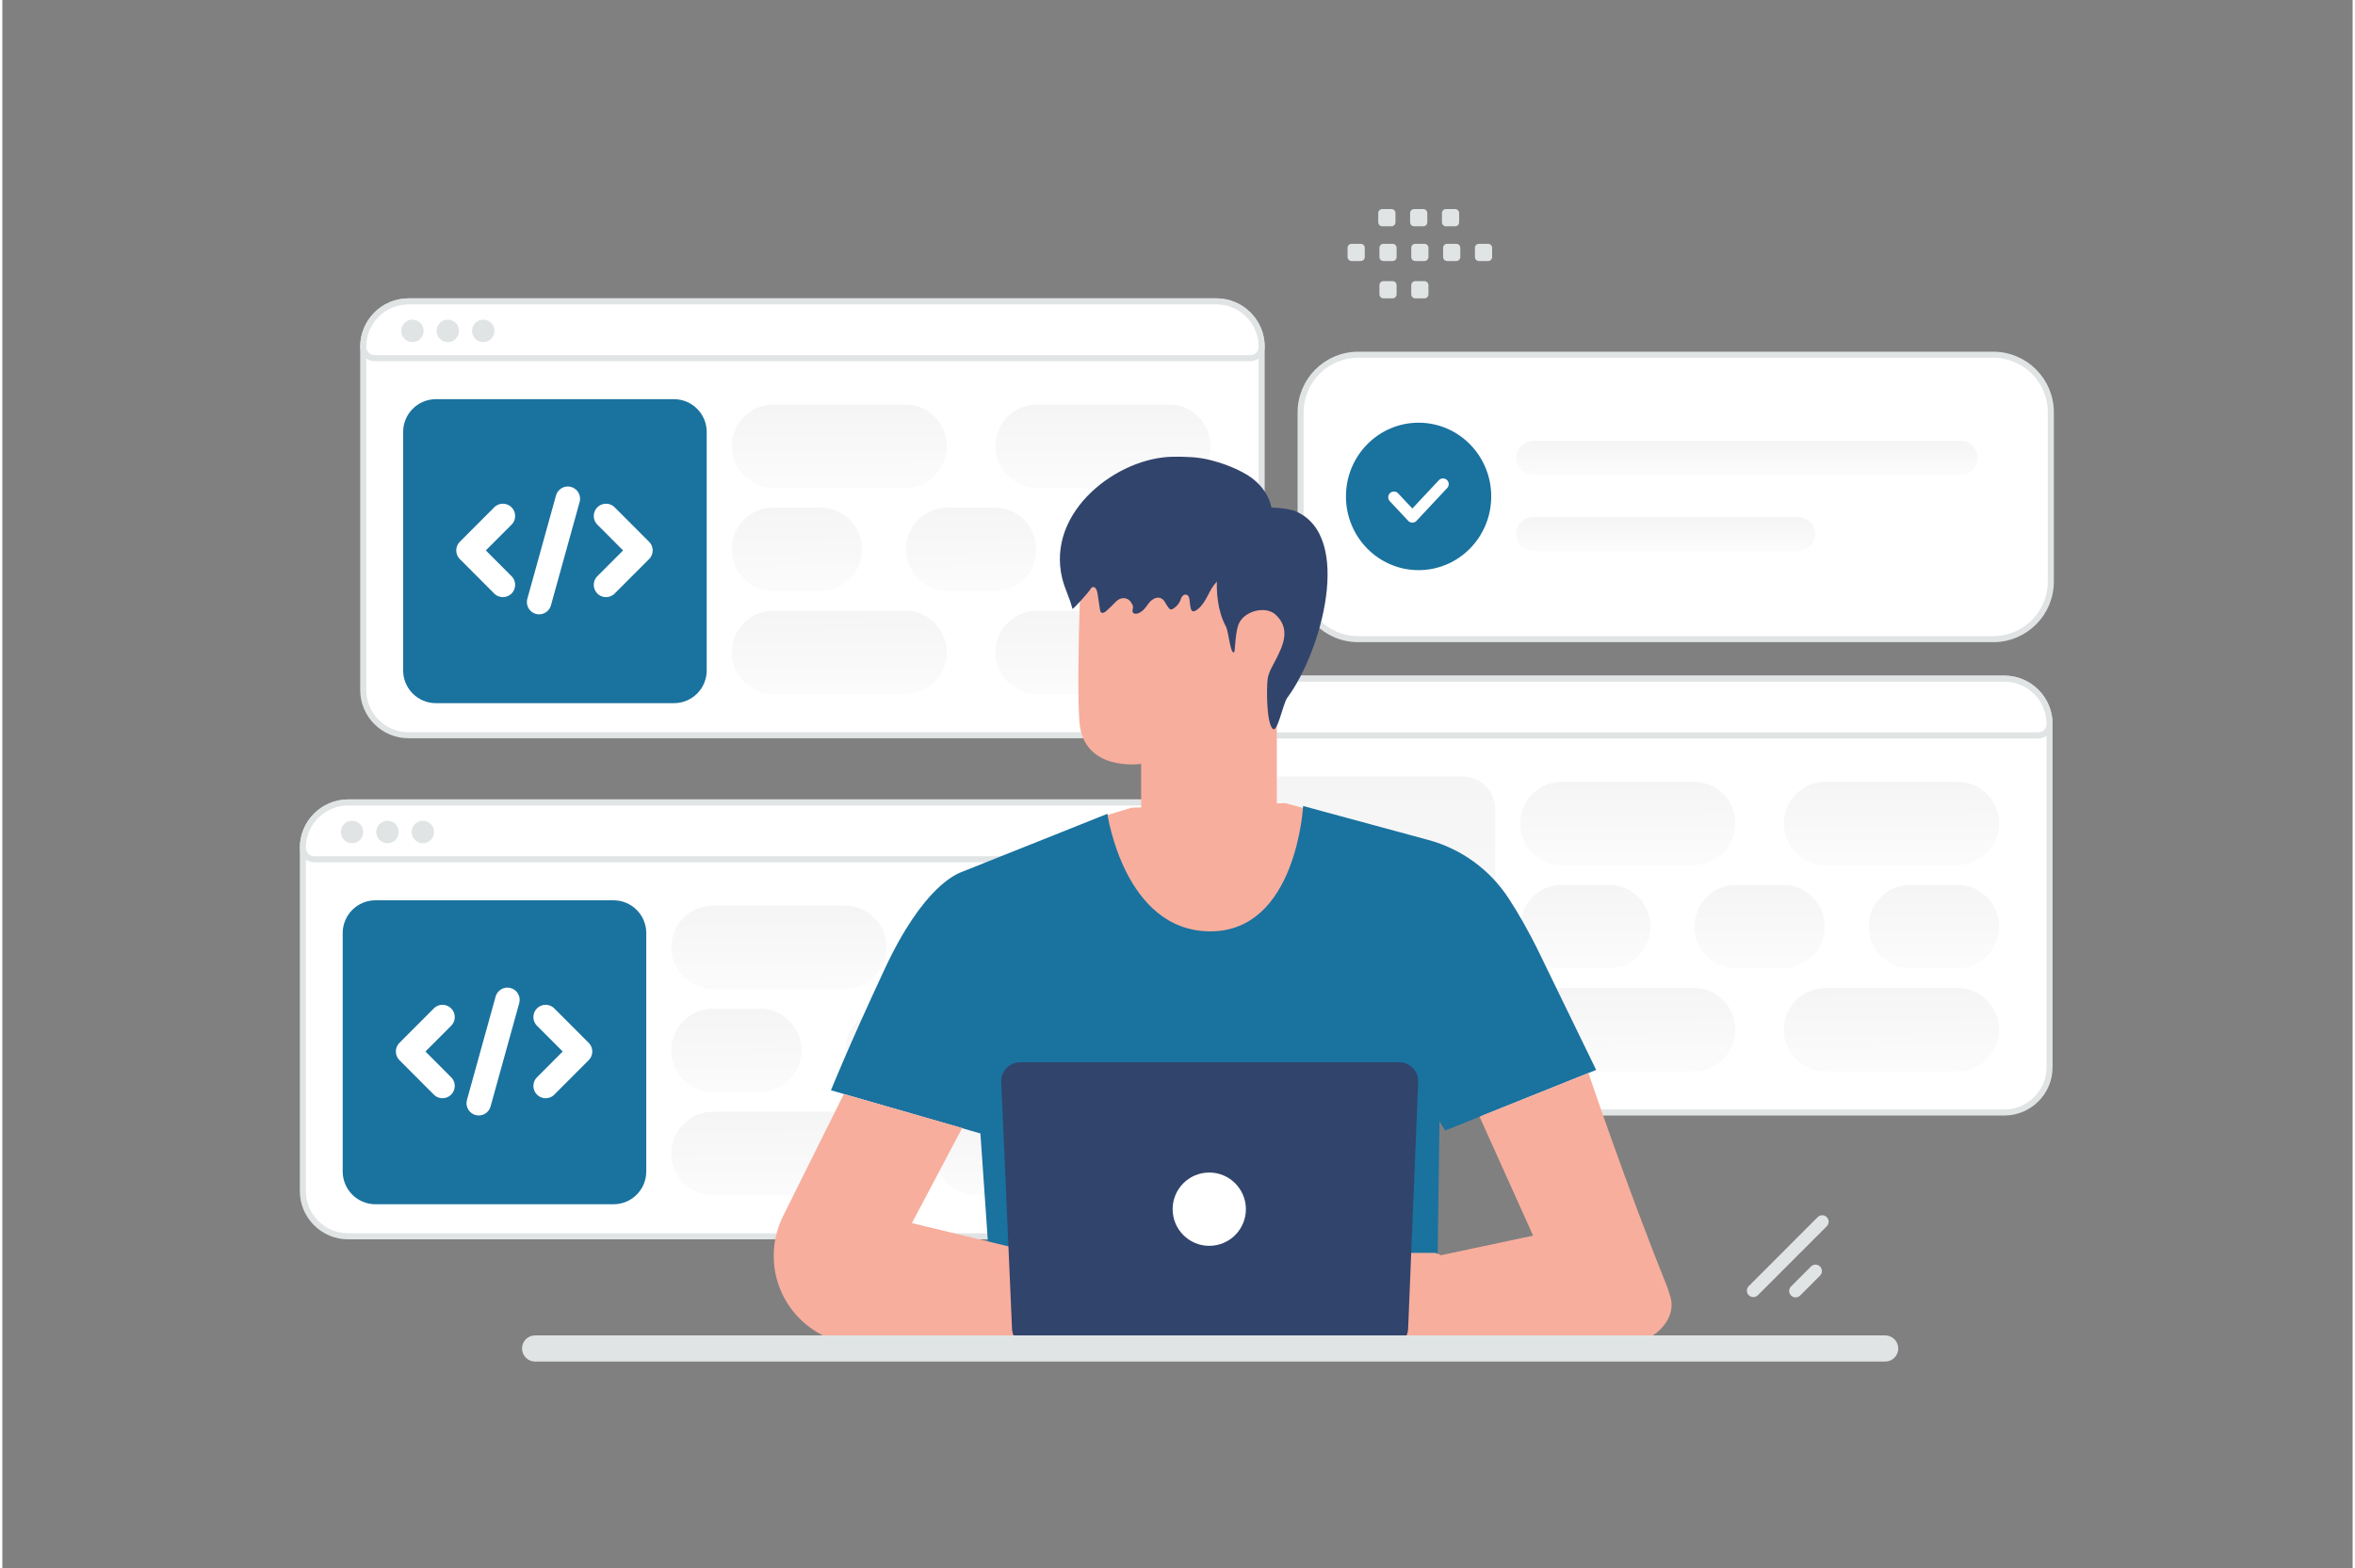 <?xml version="1.0" encoding="UTF-8"?>
<svg xmlns="http://www.w3.org/2000/svg" xmlns:xlink="http://www.w3.org/1999/xlink" width="500px" height="333px" viewBox="0 0 499 333" version="1.1">
<rect x="0" y="0" width="499" height="333" fill="#808080" stroke="none"/>
<defs>
<linearGradient id="linear0" gradientUnits="userSpaceOnUse" x1="671.826" y1="189.077" x2="671.796" y2="154.507" gradientTransform="matrix(0.554,0,0,0.555,0,0)">
<stop offset="0" style="stop-color:rgb(100%,100%,100%);stop-opacity:1;"/>
<stop offset="1" style="stop-color:rgb(93.333%,93.333%,93.333%);stop-opacity:1;"/>
</linearGradient>
<linearGradient id="linear1" gradientUnits="userSpaceOnUse" x1="639.377" y1="218.19" x2="639.332" y2="183.621" gradientTransform="matrix(0.554,0,0,0.555,0,0)">
<stop offset="0" style="stop-color:rgb(100%,100%,100%);stop-opacity:1;"/>
<stop offset="1" style="stop-color:rgb(93.333%,93.333%,93.333%);stop-opacity:1;"/>
</linearGradient>
<linearGradient id="linear2" gradientUnits="userSpaceOnUse" x1="299.104" y1="396.327" x2="298.723" y2="311.8" gradientTransform="matrix(0.554,0,0,0.555,0,0)">
<stop offset="0" style="stop-color:rgb(100%,100%,100%);stop-opacity:1;"/>
<stop offset="1" style="stop-color:rgb(93.333%,93.333%,93.333%);stop-opacity:1;"/>
</linearGradient>
<linearGradient id="linear3" gradientUnits="userSpaceOnUse" x1="299.104" y1="475.236" x2="298.723" y2="390.708" gradientTransform="matrix(0.554,0,0,0.555,0,0)">
<stop offset="0" style="stop-color:rgb(100%,100%,100%);stop-opacity:1;"/>
<stop offset="1" style="stop-color:rgb(93.333%,93.333%,93.333%);stop-opacity:1;"/>
</linearGradient>
<linearGradient id="linear4" gradientUnits="userSpaceOnUse" x1="282.165" y1="435.781" x2="281.536" y2="351.257" gradientTransform="matrix(0.554,0,0,0.555,0,0)">
<stop offset="0" style="stop-color:rgb(100%,100%,100%);stop-opacity:1;"/>
<stop offset="1" style="stop-color:rgb(93.333%,93.333%,93.333%);stop-opacity:1;"/>
</linearGradient>
<linearGradient id="linear5" gradientUnits="userSpaceOnUse" x1="348.889" y1="435.781" x2="348.26" y2="351.257" gradientTransform="matrix(0.554,0,0,0.555,0,0)">
<stop offset="0" style="stop-color:rgb(100%,100%,100%);stop-opacity:1;"/>
<stop offset="1" style="stop-color:rgb(93.333%,93.333%,93.333%);stop-opacity:1;"/>
</linearGradient>
<linearGradient id="linear6" gradientUnits="userSpaceOnUse" x1="415.614" y1="435.781" x2="414.985" y2="351.257" gradientTransform="matrix(0.554,0,0,0.555,0,0)">
<stop offset="0" style="stop-color:rgb(100%,100%,100%);stop-opacity:1;"/>
<stop offset="1" style="stop-color:rgb(93.333%,93.333%,93.333%);stop-opacity:1;"/>
</linearGradient>
<linearGradient id="linear7" gradientUnits="userSpaceOnUse" x1="400.061" y1="396.327" x2="399.68" y2="311.8" gradientTransform="matrix(0.554,0,0,0.555,0,0)">
<stop offset="0" style="stop-color:rgb(100%,100%,100%);stop-opacity:1;"/>
<stop offset="1" style="stop-color:rgb(93.333%,93.333%,93.333%);stop-opacity:1;"/>
</linearGradient>
<linearGradient id="linear8" gradientUnits="userSpaceOnUse" x1="400.061" y1="475.236" x2="399.68" y2="390.708" gradientTransform="matrix(0.554,0,0,0.555,0,0)">
<stop offset="0" style="stop-color:rgb(100%,100%,100%);stop-opacity:1;"/>
<stop offset="1" style="stop-color:rgb(93.333%,93.333%,93.333%);stop-opacity:1;"/>
</linearGradient>
<linearGradient id="linear9" gradientUnits="userSpaceOnUse" x1="516.018" y1="478.638" x2="512.429" y2="170.586" gradientTransform="matrix(0.554,0,0,0.555,0,0)">
<stop offset="0" style="stop-color:rgb(100%,100%,100%);stop-opacity:1;"/>
<stop offset="1" style="stop-color:rgb(93.333%,93.333%,93.333%);stop-opacity:1;"/>
</linearGradient>
<linearGradient id="linear10" gradientUnits="userSpaceOnUse" x1="624.19" y1="348.941" x2="623.809" y2="264.414" gradientTransform="matrix(0.554,0,0,0.555,0,0)">
<stop offset="0" style="stop-color:rgb(100%,100%,100%);stop-opacity:1;"/>
<stop offset="1" style="stop-color:rgb(93.333%,93.333%,93.333%);stop-opacity:1;"/>
</linearGradient>
<linearGradient id="linear11" gradientUnits="userSpaceOnUse" x1="624.19" y1="427.85" x2="623.809" y2="343.323" gradientTransform="matrix(0.554,0,0,0.555,0,0)">
<stop offset="0" style="stop-color:rgb(100%,100%,100%);stop-opacity:1;"/>
<stop offset="1" style="stop-color:rgb(93.333%,93.333%,93.333%);stop-opacity:1;"/>
</linearGradient>
<linearGradient id="linear12" gradientUnits="userSpaceOnUse" x1="607.252" y1="388.396" x2="606.622" y2="303.871" gradientTransform="matrix(0.554,0,0,0.555,0,0)">
<stop offset="0" style="stop-color:rgb(100%,100%,100%);stop-opacity:1;"/>
<stop offset="1" style="stop-color:rgb(93.333%,93.333%,93.333%);stop-opacity:1;"/>
</linearGradient>
<linearGradient id="linear13" gradientUnits="userSpaceOnUse" x1="673.976" y1="388.396" x2="673.347" y2="303.871" gradientTransform="matrix(0.554,0,0,0.555,0,0)">
<stop offset="0" style="stop-color:rgb(100%,100%,100%);stop-opacity:1;"/>
<stop offset="1" style="stop-color:rgb(93.333%,93.333%,93.333%);stop-opacity:1;"/>
</linearGradient>
<linearGradient id="linear14" gradientUnits="userSpaceOnUse" x1="740.7" y1="388.396" x2="740.071" y2="303.871" gradientTransform="matrix(0.554,0,0,0.555,0,0)">
<stop offset="0" style="stop-color:rgb(100%,100%,100%);stop-opacity:1;"/>
<stop offset="1" style="stop-color:rgb(93.333%,93.333%,93.333%);stop-opacity:1;"/>
</linearGradient>
<linearGradient id="linear15" gradientUnits="userSpaceOnUse" x1="725.148" y1="348.941" x2="724.766" y2="264.414" gradientTransform="matrix(0.554,0,0,0.555,0,0)">
<stop offset="0" style="stop-color:rgb(100%,100%,100%);stop-opacity:1;"/>
<stop offset="1" style="stop-color:rgb(93.333%,93.333%,93.333%);stop-opacity:1;"/>
</linearGradient>
<linearGradient id="linear16" gradientUnits="userSpaceOnUse" x1="725.148" y1="427.85" x2="724.766" y2="343.323" gradientTransform="matrix(0.554,0,0,0.555,0,0)">
<stop offset="0" style="stop-color:rgb(100%,100%,100%);stop-opacity:1;"/>
<stop offset="1" style="stop-color:rgb(93.333%,93.333%,93.333%);stop-opacity:1;"/>
</linearGradient>
<linearGradient id="linear17" gradientUnits="userSpaceOnUse" x1="322.246" y1="204.58" x2="321.865" y2="120.053" gradientTransform="matrix(0.554,0,0,0.555,0,0)">
<stop offset="0" style="stop-color:rgb(100%,100%,100%);stop-opacity:1;"/>
<stop offset="1" style="stop-color:rgb(93.333%,93.333%,93.333%);stop-opacity:1;"/>
</linearGradient>
<linearGradient id="linear18" gradientUnits="userSpaceOnUse" x1="322.246" y1="283.489" x2="321.865" y2="198.961" gradientTransform="matrix(0.554,0,0,0.555,0,0)">
<stop offset="0" style="stop-color:rgb(100%,100%,100%);stop-opacity:1;"/>
<stop offset="1" style="stop-color:rgb(93.333%,93.333%,93.333%);stop-opacity:1;"/>
</linearGradient>
<linearGradient id="linear19" gradientUnits="userSpaceOnUse" x1="305.307" y1="244.034" x2="304.678" y2="159.51" gradientTransform="matrix(0.554,0,0,0.555,0,0)">
<stop offset="0" style="stop-color:rgb(100%,100%,100%);stop-opacity:1;"/>
<stop offset="1" style="stop-color:rgb(93.333%,93.333%,93.333%);stop-opacity:1;"/>
</linearGradient>
<linearGradient id="linear20" gradientUnits="userSpaceOnUse" x1="372.032" y1="244.034" x2="371.402" y2="159.51" gradientTransform="matrix(0.554,0,0,0.555,0,0)">
<stop offset="0" style="stop-color:rgb(100%,100%,100%);stop-opacity:1;"/>
<stop offset="1" style="stop-color:rgb(93.333%,93.333%,93.333%);stop-opacity:1;"/>
</linearGradient>
<linearGradient id="linear21" gradientUnits="userSpaceOnUse" x1="438.756" y1="244.034" x2="438.127" y2="159.51" gradientTransform="matrix(0.554,0,0,0.555,0,0)">
<stop offset="0" style="stop-color:rgb(100%,100%,100%);stop-opacity:1;"/>
<stop offset="1" style="stop-color:rgb(93.333%,93.333%,93.333%);stop-opacity:1;"/>
</linearGradient>
<linearGradient id="linear22" gradientUnits="userSpaceOnUse" x1="423.203" y1="204.58" x2="422.822" y2="120.053" gradientTransform="matrix(0.554,0,0,0.555,0,0)">
<stop offset="0" style="stop-color:rgb(100%,100%,100%);stop-opacity:1;"/>
<stop offset="1" style="stop-color:rgb(93.333%,93.333%,93.333%);stop-opacity:1;"/>
</linearGradient>
<linearGradient id="linear23" gradientUnits="userSpaceOnUse" x1="423.203" y1="283.489" x2="422.822" y2="198.961" gradientTransform="matrix(0.554,0,0,0.555,0,0)">
<stop offset="0" style="stop-color:rgb(100%,100%,100%);stop-opacity:1;"/>
<stop offset="1" style="stop-color:rgb(93.333%,93.333%,93.333%);stop-opacity:1;"/>
</linearGradient>
</defs>
<g id="surface1">
<path style="fill-rule:nonzero;fill:rgb(100%,100%,100%);fill-opacity:1;stroke-width:2.321;stroke-linecap:butt;stroke-linejoin:miter;stroke:rgb(88.235%,89.412%,89.804%);stroke-opacity:1;stroke-miterlimit:4;" d="M 519.601 135.74 L 763.003 135.74 C 775.185 135.74 785.055 145.608 785.055 157.784 L 785.055 222.515 C 785.055 234.692 775.185 244.559 763.003 244.559 L 519.601 244.559 C 507.42 244.559 497.549 234.692 497.549 222.515 L 497.549 157.784 C 497.549 145.608 507.42 135.74 519.601 135.74 Z M 519.601 135.74 " transform="matrix(0.554,0,0,0.555,0,0)"/>
<path style=" stroke:none;fill-rule:nonzero;fill:url(#linear0);" d="M 325.039 93.633 L 415.766 93.633 C 417.762 93.633 419.383 95.254 419.383 97.254 C 419.383 99.254 417.762 100.875 415.766 100.875 L 325.039 100.875 C 323.039 100.875 321.418 99.254 321.418 97.254 C 321.418 95.254 323.039 93.633 325.039 93.633 Z M 325.039 93.633 "/>
<path style=" stroke:none;fill-rule:nonzero;fill:url(#linear1);" d="M 325.039 109.793 L 381.254 109.793 C 383.254 109.793 384.875 111.414 384.875 113.414 C 384.875 115.414 383.254 117.035 381.254 117.035 L 325.039 117.035 C 323.039 117.035 321.418 115.414 321.418 113.414 C 321.418 111.414 323.039 109.793 325.039 109.793 Z M 325.039 109.793 "/>
<path style=" stroke:none;fill-rule:evenodd;fill:rgb(10.196%,44.706%,62.353%);fill-opacity:1;" d="M 300.688 121.082 C 292.172 121.082 285.266 114.074 285.266 105.426 C 285.266 96.781 292.172 89.77 300.688 89.77 C 309.207 89.77 316.109 96.781 316.109 105.426 C 316.109 114.074 309.207 121.082 300.688 121.082 Z M 300.688 121.082 "/>
<path style="fill:none;stroke-width:4.381;stroke-linecap:round;stroke-linejoin:round;stroke:rgb(100%,100%,100%);stroke-opacity:1;stroke-miterlimit:4;" d="M 552.115 185.255 L 540.364 197.79 L 533.311 190.273 " transform="matrix(0.554,0,0,0.555,0,0)"/>
<path style="fill-rule:nonzero;fill:rgb(100%,100%,100%);fill-opacity:1;stroke-width:2.321;stroke-linecap:butt;stroke-linejoin:miter;stroke:rgb(88.235%,89.412%,89.804%);stroke-opacity:1;stroke-miterlimit:4;" d="M 459.483 324.444 L 459.483 455.736 C 459.483 465.322 451.705 473.079 442.116 473.079 L 132.523 473.079 C 122.934 473.079 115.163 465.322 115.163 455.736 L 115.163 324.444 C 115.163 314.851 122.934 307.066 132.523 307.066 L 442.116 307.066 C 451.705 307.066 459.483 314.851 459.483 324.444 Z M 459.483 324.444 " transform="matrix(0.554,0,0,0.555,0,0)"/>
<path style=" stroke:none;fill-rule:nonzero;fill:rgb(10.196%,44.706%,62.353%);fill-opacity:1;" d="M 129.77 255.75 L 79.203 255.75 C 75.375 255.75 72.262 252.633 72.262 248.797 L 72.262 198.152 C 72.262 194.316 75.375 191.199 79.203 191.199 L 129.77 191.199 C 133.598 191.199 136.711 194.316 136.711 198.152 L 136.711 248.797 C 136.711 252.645 133.598 255.75 129.77 255.75 Z M 129.77 255.75 "/>
<path style="fill-rule:nonzero;fill:rgb(100%,100%,100%);fill-opacity:1;stroke-width:2.321;stroke-linecap:butt;stroke-linejoin:miter;stroke:rgb(88.235%,89.412%,89.804%);stroke-opacity:1;stroke-miterlimit:4;" d="M 459.483 324.444 C 459.483 326.851 457.531 328.801 455.122 328.801 L 119.517 328.801 C 117.108 328.801 115.163 326.851 115.163 324.444 C 115.163 314.851 122.934 307.066 132.523 307.066 L 442.116 307.066 C 451.705 307.066 459.483 314.851 459.483 324.444 Z M 459.483 324.444 " transform="matrix(0.554,0,0,0.555,0,0)"/>
<path style="fill-rule:nonzero;fill:rgb(88.235%,89.412%,89.804%);fill-opacity:1;stroke-width:1.583;stroke-linecap:butt;stroke-linejoin:miter;stroke:rgb(88.235%,89.412%,89.804%);stroke-opacity:1;stroke-miterlimit:4;" d="M 137.532 318.363 C 137.525 320.298 135.954 321.868 134.016 321.875 C 132.079 321.868 130.508 320.298 130.508 318.363 C 130.508 316.427 132.079 314.851 134.016 314.844 C 135.961 314.872 137.532 316.434 137.532 318.363 Z M 151.094 318.363 C 151.094 320.298 149.523 321.868 147.586 321.875 C 145.648 321.868 144.077 320.298 144.077 318.363 C 144.077 316.427 145.648 314.851 147.579 314.844 C 149.53 314.872 151.094 316.434 151.094 318.363 Z M 164.664 318.363 C 164.664 320.298 163.093 321.868 161.155 321.875 C 159.218 321.868 157.647 320.298 157.639 318.363 C 157.647 316.42 159.211 314.851 161.148 314.844 C 163.121 314.872 164.664 316.434 164.664 318.363 Z M 164.664 318.363 " transform="matrix(0.554,0,0,0.555,0,0)"/>
<path style=" stroke:none;fill-rule:nonzero;fill:url(#linear2);" d="M 150.867 192.32 L 178.855 192.32 C 183.742 192.32 187.703 196.285 187.703 201.176 C 187.703 206.066 183.742 210.031 178.855 210.031 L 150.867 210.031 C 145.984 210.031 142.023 206.066 142.023 201.176 C 142.023 196.285 145.984 192.32 150.867 192.32 Z M 150.867 192.32 "/>
<path style=" stroke:none;fill-rule:nonzero;fill:url(#linear3);" d="M 150.867 236.113 L 178.855 236.113 C 183.742 236.113 187.703 240.078 187.703 244.969 C 187.703 249.859 183.742 253.824 178.855 253.824 L 150.867 253.824 C 145.984 253.824 142.023 249.859 142.023 244.969 C 142.023 240.078 145.984 236.113 150.867 236.113 Z M 150.867 236.113 "/>
<path style=" stroke:none;fill-rule:nonzero;fill:url(#linear4);" d="M 150.867 214.219 L 160.84 214.219 C 165.727 214.219 169.688 218.184 169.688 223.074 C 169.688 227.965 165.727 231.93 160.84 231.93 L 150.867 231.93 C 145.984 231.93 142.023 227.965 142.023 223.074 C 142.023 218.184 145.984 214.219 150.867 214.219 Z M 150.867 214.219 "/>
<path style=" stroke:none;fill-rule:nonzero;fill:url(#linear5);" d="M 187.863 214.219 L 197.836 214.219 C 202.723 214.219 206.684 218.184 206.684 223.074 C 206.684 227.965 202.723 231.93 197.836 231.93 L 187.863 231.93 C 182.977 231.93 179.016 227.965 179.016 223.074 C 179.016 218.184 182.977 214.219 187.863 214.219 Z M 187.863 214.219 "/>
<path style=" stroke:none;fill-rule:nonzero;fill:url(#linear6);" d="M 224.859 214.219 L 234.832 214.219 C 239.719 214.219 243.68 218.184 243.68 223.074 C 243.68 227.965 239.719 231.93 234.832 231.93 L 224.859 231.93 C 219.973 231.93 216.012 227.965 216.012 223.074 C 216.012 218.184 219.973 214.219 224.859 214.219 Z M 224.859 214.219 "/>
<path style=" stroke:none;fill-rule:nonzero;fill:url(#linear7);" d="M 206.844 192.32 L 234.832 192.32 C 239.719 192.32 243.68 196.285 243.68 201.176 C 243.68 206.066 239.719 210.031 234.832 210.031 L 206.844 210.031 C 201.957 210.031 197.996 206.066 197.996 201.176 C 197.996 196.285 201.957 192.32 206.844 192.32 Z M 206.844 192.32 "/>
<path style=" stroke:none;fill-rule:nonzero;fill:url(#linear8);" d="M 206.844 236.113 L 234.832 236.113 C 239.719 236.113 243.68 240.078 243.68 244.969 C 243.68 249.859 239.719 253.824 234.832 253.824 L 206.844 253.824 C 201.957 253.824 197.996 249.859 197.996 244.969 C 197.996 240.078 201.957 236.113 206.844 236.113 Z M 206.844 236.113 "/>
<path style="fill:none;stroke-width:9.389;stroke-linecap:round;stroke-linejoin:round;stroke:rgb(100%,100%,100%);stroke-opacity:1;stroke-miterlimit:4;" d="M 168.68 415.541 L 155.505 402.365 L 168.68 389.189 M 208.211 389.189 L 221.386 402.365 L 208.211 415.541 M 193.557 382.608 L 182.58 422.135 " transform="matrix(0.554,0,0,0.555,0,0)"/>
<path style="fill-rule:nonzero;fill:rgb(100%,100%,100%);fill-opacity:1;stroke-width:2.321;stroke-linecap:butt;stroke-linejoin:miter;stroke:rgb(88.235%,89.412%,89.804%);stroke-opacity:1;stroke-miterlimit:4;" d="M 784.569 277.055 L 784.569 408.347 C 784.569 417.941 776.791 425.697 767.209 425.697 L 457.609 425.697 C 448.02 425.697 440.249 417.941 440.249 408.347 L 440.249 277.055 C 440.249 267.462 448.027 259.685 457.609 259.685 L 767.209 259.685 C 776.791 259.685 784.569 267.462 784.569 277.055 Z M 784.569 277.055 " transform="matrix(0.554,0,0,0.555,0,0)"/>
<path style=" stroke:none;fill-rule:nonzero;fill:url(#linear9);" d="M 310.012 229.453 L 259.445 229.453 C 255.617 229.453 252.504 226.332 252.504 222.5 L 252.504 171.852 C 252.504 168.016 255.617 164.898 259.445 164.898 L 310.012 164.898 C 313.84 164.898 316.953 168.016 316.953 171.852 L 316.953 222.5 C 316.953 226.348 313.84 229.453 310.012 229.453 Z M 310.012 229.453 "/>
<path style="fill-rule:nonzero;fill:rgb(100%,100%,100%);fill-opacity:1;stroke-width:2.321;stroke-linecap:butt;stroke-linejoin:miter;stroke:rgb(88.235%,89.412%,89.804%);stroke-opacity:1;stroke-miterlimit:4;" d="M 784.569 277.055 C 784.569 279.462 782.618 281.412 780.215 281.412 L 444.603 281.412 C 442.201 281.412 440.249 279.462 440.249 277.055 C 440.249 267.462 448.027 259.685 457.609 259.685 L 767.209 259.685 C 776.791 259.685 784.569 267.462 784.569 277.055 Z M 784.569 277.055 " transform="matrix(0.554,0,0,0.555,0,0)"/>
<path style="fill-rule:nonzero;fill:rgb(88.235%,89.412%,89.804%);fill-opacity:1;stroke-width:1.583;stroke-linecap:butt;stroke-linejoin:miter;stroke:rgb(88.235%,89.412%,89.804%);stroke-opacity:1;stroke-miterlimit:4;" d="M 462.618 270.974 C 462.611 272.91 461.04 274.486 459.103 274.486 C 457.165 274.486 455.601 272.91 455.594 270.974 C 455.594 269.039 457.165 267.469 459.103 267.462 C 461.047 267.483 462.618 269.046 462.618 270.974 Z M 476.18 270.974 C 476.18 272.91 474.609 274.486 472.672 274.486 C 470.734 274.486 469.163 272.91 469.163 270.974 C 469.163 269.039 470.734 267.469 472.672 267.462 C 474.616 267.483 476.18 269.046 476.18 270.974 Z M 489.75 270.974 C 489.75 272.91 488.179 274.486 486.241 274.486 C 484.304 274.479 482.733 272.91 482.733 270.974 C 482.733 269.039 484.304 267.469 486.234 267.462 C 488.207 267.483 489.75 269.046 489.75 270.974 Z M 489.75 270.974 " transform="matrix(0.554,0,0,0.555,0,0)"/>
<path style=" stroke:none;fill-rule:nonzero;fill:url(#linear10);" d="M 331.113 166.023 L 359.098 166.023 C 363.984 166.023 367.945 169.988 367.945 174.879 C 367.945 179.77 363.984 183.734 359.098 183.734 L 331.113 183.734 C 326.227 183.734 322.266 179.77 322.266 174.879 C 322.266 169.988 326.227 166.023 331.113 166.023 Z M 331.113 166.023 "/>
<path style=" stroke:none;fill-rule:nonzero;fill:url(#linear11);" d="M 331.113 209.816 L 359.098 209.816 C 363.984 209.816 367.945 213.781 367.945 218.672 C 367.945 223.562 363.984 227.527 359.098 227.527 L 331.113 227.527 C 326.227 227.527 322.266 223.562 322.266 218.672 C 322.266 213.781 326.227 209.816 331.113 209.816 Z M 331.113 209.816 "/>
<path style=" stroke:none;fill-rule:nonzero;fill:url(#linear12);" d="M 331.113 187.918 L 341.082 187.918 C 345.969 187.918 349.93 191.883 349.93 196.773 C 349.93 201.664 345.969 205.629 341.082 205.629 L 331.113 205.629 C 326.227 205.629 322.266 201.664 322.266 196.773 C 322.266 191.883 326.227 187.918 331.113 187.918 Z M 331.113 187.918 "/>
<path style=" stroke:none;fill-rule:nonzero;fill:url(#linear13);" d="M 368.105 187.918 L 378.078 187.918 C 382.965 187.918 386.926 191.883 386.926 196.773 C 386.926 201.664 382.965 205.629 378.078 205.629 L 368.105 205.629 C 363.219 205.629 359.258 201.664 359.258 196.773 C 359.258 191.883 363.219 187.918 368.105 187.918 Z M 368.105 187.918 "/>
<path style=" stroke:none;fill-rule:nonzero;fill:url(#linear14);" d="M 405.102 187.918 L 415.074 187.918 C 419.961 187.918 423.918 191.883 423.918 196.773 C 423.918 201.664 419.961 205.629 415.074 205.629 L 405.102 205.629 C 400.215 205.629 396.254 201.664 396.254 196.773 C 396.254 191.883 400.215 187.918 405.102 187.918 Z M 405.102 187.918 "/>
<path style=" stroke:none;fill-rule:nonzero;fill:url(#linear15);" d="M 387.086 166.023 L 415.074 166.023 C 419.961 166.023 423.922 169.988 423.922 174.879 C 423.922 179.77 419.961 183.734 415.074 183.734 L 387.086 183.734 C 382.199 183.734 378.238 179.77 378.238 174.879 C 378.238 169.988 382.199 166.023 387.086 166.023 Z M 387.086 166.023 "/>
<path style=" stroke:none;fill-rule:nonzero;fill:url(#linear16);" d="M 387.086 209.816 L 415.074 209.816 C 419.961 209.816 423.922 213.781 423.922 218.672 C 423.922 223.562 419.961 227.527 415.074 227.527 L 387.086 227.527 C 382.199 227.527 378.238 223.562 378.238 218.672 C 378.238 213.781 382.199 209.816 387.086 209.816 Z M 387.086 209.816 "/>
<path style="fill:none;stroke-width:9.389;stroke-linecap:round;stroke-linejoin:round;stroke:rgb(100%,100%,100%);stroke-opacity:1;stroke-miterlimit:4;" d="M 493.766 368.159 L 480.591 354.983 L 493.766 341.807 M 533.297 341.807 L 546.472 354.983 L 533.297 368.159 M 518.643 335.22 L 507.666 374.747 " transform="matrix(0.554,0,0,0.555,0,0)"/>
<path style="fill-rule:nonzero;fill:rgb(100%,100%,100%);fill-opacity:1;stroke-width:2.321;stroke-linecap:butt;stroke-linejoin:miter;stroke:rgb(88.235%,89.412%,89.804%);stroke-opacity:1;stroke-miterlimit:4;" d="M 482.62 132.7 L 482.62 263.985 C 482.62 273.578 474.849 281.334 465.26 281.334 L 155.667 281.334 C 146.078 281.334 138.3 273.578 138.3 263.985 L 138.3 132.7 C 138.3 123.1 146.078 115.322 155.667 115.322 L 465.26 115.322 C 474.849 115.322 482.62 123.1 482.62 132.7 Z M 482.62 132.7 " transform="matrix(0.554,0,0,0.555,0,0)"/>
<path style=" stroke:none;fill-rule:nonzero;fill:rgb(10.196%,44.706%,62.353%);fill-opacity:1;" d="M 142.602 149.332 L 92.035 149.332 C 88.207 149.332 85.094 146.211 85.094 142.379 L 85.094 91.73 C 85.094 87.898 88.207 84.777 92.035 84.777 L 142.602 84.777 C 146.43 84.777 149.543 87.898 149.543 91.73 L 149.543 142.379 C 149.543 146.227 146.43 149.332 142.602 149.332 Z M 142.602 149.332 "/>
<path style="fill-rule:nonzero;fill:rgb(100%,100%,100%);fill-opacity:1;stroke-width:2.321;stroke-linecap:butt;stroke-linejoin:miter;stroke:rgb(88.235%,89.412%,89.804%);stroke-opacity:1;stroke-miterlimit:4;" d="M 482.62 132.7 C 482.62 135.1 480.675 137.05 478.266 137.05 L 142.661 137.05 C 140.252 137.05 138.3 135.1 138.3 132.7 C 138.3 123.1 146.078 115.322 155.667 115.322 L 465.26 115.322 C 474.849 115.322 482.62 123.1 482.62 132.7 Z M 482.62 132.7 " transform="matrix(0.554,0,0,0.555,0,0)"/>
<path style="fill-rule:nonzero;fill:rgb(88.235%,89.412%,89.804%);fill-opacity:1;stroke-width:1.583;stroke-linecap:butt;stroke-linejoin:miter;stroke:rgb(88.235%,89.412%,89.804%);stroke-opacity:1;stroke-miterlimit:4;" d="M 160.669 126.612 C 160.669 128.554 159.098 130.124 157.16 130.124 C 155.223 130.124 153.652 128.554 153.652 126.612 C 153.652 124.676 155.223 123.107 157.153 123.1 C 159.098 123.121 160.669 124.69 160.669 126.612 Z M 174.238 126.612 C 174.238 128.554 172.667 130.124 170.73 130.124 C 168.792 130.124 167.221 128.554 167.221 126.612 C 167.221 124.676 168.785 123.107 170.723 123.1 C 172.667 123.121 174.238 124.69 174.238 126.612 Z M 187.808 126.612 C 187.801 128.554 186.237 130.124 184.299 130.124 C 182.362 130.124 180.79 128.554 180.783 126.612 C 180.79 124.676 182.355 123.107 184.292 123.1 C 186.258 123.121 187.808 124.683 187.808 126.612 Z M 187.808 126.612 " transform="matrix(0.554,0,0,0.555,0,0)"/>
<path style=" stroke:none;fill-rule:nonzero;fill:url(#linear17);" d="M 163.699 85.902 L 191.688 85.902 C 196.574 85.902 200.535 89.867 200.535 94.758 C 200.535 99.648 196.574 103.613 191.688 103.613 L 163.699 103.613 C 158.812 103.613 154.852 99.648 154.852 94.758 C 154.852 89.867 158.812 85.902 163.699 85.902 Z M 163.699 85.902 "/>
<path style=" stroke:none;fill-rule:nonzero;fill:url(#linear18);" d="M 163.699 129.695 L 191.688 129.695 C 196.574 129.695 200.535 133.66 200.535 138.551 C 200.535 143.441 196.574 147.406 191.688 147.406 L 163.699 147.406 C 158.812 147.406 154.852 143.441 154.852 138.551 C 154.852 133.66 158.812 129.695 163.699 129.695 Z M 163.699 129.695 "/>
<path style=" stroke:none;fill-rule:nonzero;fill:url(#linear19);" d="M 163.699 107.797 L 173.672 107.797 C 178.559 107.797 182.52 111.762 182.52 116.652 C 182.52 121.543 178.559 125.508 173.672 125.508 L 163.699 125.508 C 158.812 125.508 154.852 121.543 154.852 116.652 C 154.852 111.762 158.812 107.797 163.699 107.797 Z M 163.699 107.797 "/>
<path style=" stroke:none;fill-rule:nonzero;fill:url(#linear20);" d="M 200.695 107.797 L 210.668 107.797 C 215.555 107.797 219.516 111.762 219.516 116.652 C 219.516 121.543 215.555 125.508 210.668 125.508 L 200.695 125.508 C 195.809 125.508 191.848 121.543 191.848 116.652 C 191.848 111.762 195.809 107.797 200.695 107.797 Z M 200.695 107.797 "/>
<path style=" stroke:none;fill-rule:nonzero;fill:url(#linear21);" d="M 237.691 107.797 L 247.66 107.797 C 252.547 107.797 256.508 111.762 256.508 116.652 C 256.508 121.543 252.547 125.508 247.66 125.508 L 237.691 125.508 C 232.805 125.508 228.844 121.543 228.844 116.652 C 228.844 111.762 232.805 107.797 237.691 107.797 Z M 237.691 107.797 "/>
<path style=" stroke:none;fill-rule:nonzero;fill:url(#linear22);" d="M 219.676 85.902 L 247.66 85.902 C 252.547 85.902 256.508 89.867 256.508 94.758 C 256.508 99.648 252.547 103.613 247.66 103.613 L 219.676 103.613 C 214.789 103.613 210.828 99.648 210.828 94.758 C 210.828 89.867 214.789 85.902 219.676 85.902 Z M 219.676 85.902 "/>
<path style=" stroke:none;fill-rule:nonzero;fill:url(#linear23);" d="M 219.676 129.695 L 247.66 129.695 C 252.547 129.695 256.508 133.66 256.508 138.551 C 256.508 143.441 252.547 147.406 247.66 147.406 L 219.676 147.406 C 214.789 147.406 210.828 143.441 210.828 138.551 C 210.828 133.66 214.789 129.695 219.676 129.695 Z M 219.676 129.695 "/>
<path style="fill:none;stroke-width:9.389;stroke-linecap:round;stroke-linejoin:round;stroke:rgb(100%,100%,100%);stroke-opacity:1;stroke-miterlimit:4;" d="M 191.823 223.796 L 178.649 210.621 L 191.823 197.445 M 231.348 197.445 L 244.53 210.621 L 231.348 223.796 M 216.701 190.857 L 205.717 230.384 " transform="matrix(0.554,0,0,0.555,0,0)"/>
<path style=" stroke:none;fill-rule:nonzero;fill:rgb(97.255%,68.235%,61.569%);fill-opacity:1;" d="M 232.25 173.812 L 239.758 171.527 L 272.387 170.566 L 279.746 172.574 L 278.785 190.527 L 262.137 201.16 L 245.988 200.836 L 235.836 191.578 L 233.582 182.395 Z M 232.25 173.812 "/>
<path style=" stroke:none;fill-rule:nonzero;fill:rgb(10.196%,44.706%,62.353%);fill-opacity:1;" d="M 326.461 202.68 C 324.098 197.805 321.836 193.891 319.816 190.801 C 315.852 184.711 309.789 180.297 302.785 178.391 L 276.172 171.172 C 276.172 171.172 274.789 197.793 256.484 197.793 C 238.18 197.793 234.613 172.832 234.613 172.832 L 203.812 185.133 C 202.754 185.543 195.609 188.016 187.301 205.859 C 179.383 222.848 175.926 231.547 175.926 231.547 L 207.656 240.719 L 209.633 269.281 L 208.957 285.594 L 305.266 285.379 L 304.727 266.73 L 305.125 238.141 L 306.332 240.09 L 338.387 227.223 C 338.387 227.223 334.258 218.746 326.461 202.68 Z M 326.461 202.68 "/>
<path style=" stroke:none;fill-rule:nonzero;fill:rgb(97.255%,68.235%,61.569%);fill-opacity:1;" d="M 253.375 183.309 C 261.184 183.164 270.059 167.914 270.059 167.914 L 270.566 128.738 C 270.977 117.457 263.965 107.84 251.324 107.789 L 250.152 107.84 C 238.391 108.402 229.074 116.93 228.762 127.441 C 228.461 137.223 228.285 148.027 228.668 153.246 C 229.465 164.051 241.781 162.227 241.781 162.227 C 241.805 162.227 241.746 167.672 241.781 170.852 C 241.875 177.992 250.238 183.551 253.375 183.309 Z M 253.375 183.309 "/>
<path style=" stroke:none;fill-rule:nonzero;fill:rgb(97.255%,68.235%,61.569%);fill-opacity:1;" d="M 266.664 130.887 C 266.879 130.785 275.293 127.973 275.48 136.289 C 275.668 144.609 266.863 143.074 266.844 142.836 C 266.828 142.598 266.664 130.887 266.664 130.887 Z M 178.66 232.344 L 165.754 258.27 C 164.312 261.164 163.637 264.383 163.793 267.617 C 164.285 277.68 172.582 285.594 182.648 285.594 L 219.961 285.008 L 221.277 266.547 L 193.113 259.75 L 203.785 239.551 Z M 336.75 227.879 C 336.75 227.879 344.754 251.688 353.484 273.324 C 353.664 273.758 353.859 274.559 354.016 275 C 355.984 280.367 350.055 285.594 344.07 285.594 L 293.613 285.508 L 293.613 269.086 L 325 262.418 L 313.633 237.148 Z M 336.75 227.879 "/>
<path style=" stroke:none;fill-rule:nonzero;fill:rgb(92.157%,60%,43.137%);fill-opacity:1;" d="M 235.621 268.332 C 235.629 268.391 236.777 268.027 238.688 267.91 C 240.59 267.781 243.285 267.996 245.969 269.145 C 248.652 270.293 250.684 272.09 251.898 273.551 C 253.133 275.012 253.66 276.102 253.711 276.062 C 253.73 276.051 253.613 275.777 253.348 275.305 C 252.969 274.641 252.539 274.008 252.062 273.414 C 250.867 271.891 248.832 270.027 246.086 268.859 C 243.344 267.695 240.59 267.496 238.668 267.695 C 237.906 267.758 237.152 267.887 236.414 268.074 C 235.895 268.203 235.609 268.312 235.621 268.332 Z M 237.344 264.359 C 237.367 264.438 238.531 263.859 240.539 263.801 C 242.539 263.711 245.352 264.32 247.977 265.91 C 250.605 267.508 252.574 269.527 253.965 270.98 C 254.633 271.688 255.18 272.273 255.609 272.727 C 256.004 273.137 256.219 273.363 256.238 273.344 C 256.258 273.332 256.062 273.078 255.699 272.648 C 255.188 272.031 254.668 271.426 254.133 270.832 C 252.77 269.34 250.809 267.273 248.133 265.645 C 245.461 264.023 242.57 263.438 240.531 263.582 C 239.512 263.645 238.699 263.828 238.16 264.016 C 237.883 264.094 237.688 264.191 237.551 264.25 C 237.414 264.309 237.344 264.348 237.344 264.359 Z M 237.344 264.359 "/>
<path style=" stroke:none;fill-rule:nonzero;fill:rgb(97.255%,68.235%,61.569%);fill-opacity:1;" d="M 304.227 266.074 L 296.984 266.074 C 296.984 266.074 280.637 260.16 277.277 260.73 C 274.25 261.238 263.168 268.605 260.992 270.066 C 260.746 270.234 260.57 270.461 260.461 270.734 C 260.02 271.934 260.602 273.27 261.785 273.754 L 262.012 273.855 L 261.914 274.188 C 261.781 274.617 261.727 275.062 261.746 275.512 C 261.824 277.07 263.922 277.543 264.715 276.199 L 264.293 276.941 C 264.125 277.246 264.043 277.59 264.059 277.934 L 264.098 278.609 C 264.141 279.359 264.637 280.008 265.352 280.238 C 266.027 280.465 266.773 280.27 267.254 279.738 C 268.652 278.188 271.691 275.09 273.75 274.746 C 275.57 274.441 278.621 274.402 280.461 274.414 C 281.395 274.414 282.234 274.992 282.57 275.863 C 281.352 275.953 272.859 280.387 269.848 281.977 C 268.918 282.465 268.223 283.348 268.105 284.398 C 267.996 285.34 268.469 286.332 270.328 285.891 C 274.328 284.957 281.512 281.652 281.512 281.652 C 281.512 281.652 285.215 280.594 287.617 282.289 C 290.996 284.672 292.543 285.547 295.445 284.586 C 298.344 283.625 300.48 282.242 300.48 282.242 L 306.195 281.672 C 306.215 281.672 311.613 268.156 304.227 266.074 Z M 304.227 266.074 "/>
<path style=" stroke:none;fill-rule:nonzero;fill:rgb(92.157%,60%,43.137%);fill-opacity:1;" d="M 282.637 268.84 C 282.625 268.898 281.48 268.539 279.57 268.418 C 277.668 268.293 274.973 268.508 272.289 269.656 C 269.605 270.805 267.574 272.598 266.359 274.059 C 265.125 275.52 264.598 276.609 264.547 276.57 C 264.527 276.562 264.645 276.285 264.91 275.816 C 265.289 275.152 265.719 274.52 266.195 273.922 C 267.391 272.402 269.43 270.539 272.172 269.371 C 274.914 268.203 277.668 268.008 279.59 268.203 C 280.551 268.293 281.324 268.449 281.844 268.586 C 282.363 268.723 282.648 268.82 282.637 268.84 Z M 280.91 264.867 C 280.895 264.945 279.727 264.367 277.719 264.309 C 275.719 264.223 272.906 264.828 270.281 266.418 C 267.652 268.016 265.684 270.039 264.293 271.488 C 263.625 272.195 263.078 272.785 262.645 273.234 C 262.254 273.648 262.039 273.875 262.02 273.855 C 262 273.844 262.195 273.59 262.559 273.156 C 262.922 272.715 263.449 272.098 264.125 271.344 C 265.488 269.852 267.449 267.781 270.125 266.152 C 272.797 264.535 275.688 263.945 277.727 264.094 C 278.746 264.152 279.559 264.34 280.098 264.523 C 280.375 264.602 280.57 264.703 280.707 264.762 C 280.844 264.82 280.91 264.859 280.91 264.867 Z M 280.91 264.867 "/>
<path style=" stroke:none;fill-rule:nonzero;fill:rgb(19.216%,26.667%,42.353%);fill-opacity:1;" d="M 294.426 286.055 L 218.395 286.055 C 216.234 286.059 214.457 284.352 214.367 282.191 L 212.082 229.812 C 211.984 227.516 213.816 225.594 216.113 225.594 L 296.562 225.594 C 298.855 225.594 300.688 227.508 300.598 229.801 L 298.465 282.191 C 298.375 284.348 296.59 286.055 294.426 286.055 Z M 294.426 286.055 "/>
<path style=" stroke:none;fill-rule:nonzero;fill:rgb(100%,100%,100%);fill-opacity:1;" d="M 264.02 256.793 C 264.02 261.098 260.543 264.578 256.246 264.578 C 251.945 264.578 248.469 261.098 248.469 256.793 C 248.469 252.492 251.945 249.012 256.246 249.012 C 260.543 249.012 264.02 252.508 264.02 256.793 Z M 264.02 256.793 "/>
<path style=" stroke:none;fill-rule:nonzero;fill:rgb(97.255%,68.235%,61.569%);fill-opacity:1;" d="M 263.727 146.043 L 270.586 146.043 L 270.586 175.469 L 263.727 175.469 Z M 263.727 146.043 "/>
<path style=" stroke:none;fill-rule:nonzero;fill:rgb(19.216%,26.667%,42.353%);fill-opacity:1;" d="M 266.418 119.75 C 265.184 121.348 263 121.699 261.207 122.012 C 258.793 122.438 257.598 123.32 256.344 125.691 C 255.551 127.207 254.758 128.867 253.34 129.688 C 252.184 130.359 252.227 128.652 252.043 127.328 C 252.027 127.211 252.004 127.094 251.973 126.98 C 251.691 125.922 250.57 126.105 250.238 127.145 C 249.941 128.082 249.297 128.879 248.477 129.32 C 248.344 129.391 248.203 129.453 248.059 129.426 C 247.867 129.402 247.719 129.219 247.594 129.059 C 247.328 128.719 247.07 128.285 246.801 127.828 C 245.914 126.324 244.238 126.863 243.25 128.301 C 242.633 129.191 241.895 130.113 240.887 130.32 C 240.559 130.395 240.152 130.34 240 130.023 C 239.809 129.637 240.109 129.246 240.059 128.852 C 240.016 128.48 239.859 128.316 239.684 128.004 C 238.996 126.777 237.418 126.734 236.453 127.75 C 235.777 128.457 235.074 129.137 234.348 129.789 C 234.035 130.059 233.586 130.328 233.277 130.059 C 233.109 129.914 233.07 129.672 233.035 129.438 C 232.859 128.293 232.691 127.145 232.516 126 C 232.418 125.359 232.074 124.52 231.488 124.684 C 231.207 124.766 231.039 125.062 230.879 125.332 C 230.688 125.676 227.254 129.582 227.188 129.285 C 226.652 127.066 225.559 125.043 225.023 122.824 C 221.566 108.547 236.91 97.066 248.629 97 C 251.234 96.984 253.613 97.027 256.145 97.629 C 258.844 98.281 261.691 99.312 264.137 100.762 C 267.57 102.793 270.168 106.48 269.5 110.883 "/>
<path style=" stroke:none;fill-rule:nonzero;fill:rgb(19.216%,26.667%,42.353%);fill-opacity:1;" d="M 260.254 114.922 C 258.531 116.816 258.074 119.484 257.914 122.004 C 257.676 125.801 258 129.746 259.809 133.117 C 260.324 134.078 260.703 138.828 261.496 138.566 C 261.75 138.484 261.707 134.801 262.379 132.816 C 263.406 129.738 268.156 128.566 270.297 130.512 C 273.711 133.602 271.707 137.359 270.574 139.699 C 269.898 141.109 268.824 142.691 268.641 144.188 C 268.41 146.098 268.344 153.062 269.629 154.688 C 270.703 156.047 271.844 149.469 272.816 148.172 C 280.008 138.516 286.906 113.93 274.625 108.598 C 272.754 107.785 266.992 107.367 265.242 108.398 "/>
<path style=" stroke:none;fill-rule:evenodd;fill:rgb(88.235%,89.412%,89.804%);fill-opacity:1;" d="M 315.449 55.434 L 313.5 55.434 C 313.027 55.434 312.648 55.051 312.648 54.582 L 312.648 52.633 C 312.648 52.16 313.031 51.781 313.5 51.781 L 315.449 51.781 C 315.918 51.781 316.297 52.164 316.301 52.633 L 316.301 54.582 C 316.301 54.809 316.211 55.027 316.051 55.188 C 315.891 55.348 315.676 55.438 315.449 55.434 Z M 308.691 55.434 L 306.742 55.434 C 306.273 55.434 305.895 55.055 305.891 54.582 L 305.891 52.633 C 305.891 52.16 306.273 51.781 306.742 51.781 L 308.691 51.781 C 309.16 51.781 309.539 52.164 309.543 52.633 L 309.543 54.582 C 309.539 55.055 309.16 55.434 308.691 55.434 Z M 301.93 55.434 L 299.98 55.434 C 299.512 55.434 299.129 55.055 299.129 54.582 L 299.129 52.633 C 299.129 52.16 299.512 51.781 299.98 51.781 L 301.93 51.781 C 302.398 51.781 302.777 52.164 302.781 52.633 L 302.781 54.582 C 302.781 54.809 302.691 55.027 302.531 55.188 C 302.371 55.348 302.156 55.438 301.93 55.434 Z M 295.172 55.434 L 293.223 55.434 C 292.75 55.434 292.371 55.055 292.371 54.582 L 292.371 52.633 C 292.371 52.16 292.754 51.781 293.223 51.781 L 295.172 51.781 C 295.641 51.781 296.023 52.164 296.023 52.633 L 296.023 54.582 C 296.02 55.055 295.641 55.434 295.172 55.434 Z M 288.41 55.434 L 286.461 55.434 C 285.992 55.434 285.609 55.051 285.609 54.582 L 285.609 52.633 C 285.609 52.16 285.992 51.781 286.461 51.781 L 288.41 51.781 C 288.883 51.781 289.262 52.164 289.262 52.633 L 289.262 54.582 C 289.262 55.055 288.883 55.434 288.41 55.434 Z M 308.445 48.059 L 306.496 48.059 C 306.023 48.059 305.645 47.676 305.645 47.207 L 305.645 45.25 C 305.645 44.781 306.027 44.402 306.496 44.398 L 308.445 44.398 C 308.914 44.398 309.293 44.785 309.293 45.25 L 309.293 47.203 C 309.297 47.43 309.207 47.648 309.047 47.809 C 308.887 47.969 308.672 48.059 308.445 48.059 Z M 301.684 48.059 L 299.734 48.059 C 299.266 48.059 298.887 47.676 298.887 47.207 L 298.887 45.25 C 298.887 44.781 299.266 44.402 299.734 44.398 L 301.684 44.398 C 302.156 44.402 302.535 44.781 302.535 45.25 L 302.535 47.203 C 302.539 47.43 302.449 47.648 302.289 47.809 C 302.129 47.969 301.91 48.059 301.684 48.059 Z M 294.926 48.059 L 292.977 48.059 C 292.508 48.059 292.121 47.676 292.121 47.207 L 292.121 45.25 C 292.121 44.785 292.508 44.398 292.977 44.398 L 294.926 44.398 C 295.395 44.402 295.777 44.781 295.777 45.25 L 295.777 47.203 C 295.777 47.676 295.395 48.059 294.926 48.059 Z M 301.93 63.359 L 299.98 63.359 C 299.512 63.359 299.129 62.977 299.129 62.508 L 299.129 60.559 C 299.129 60.086 299.512 59.707 299.98 59.707 L 301.93 59.707 C 302.398 59.707 302.777 60.086 302.781 60.559 L 302.781 62.508 C 302.781 62.734 302.691 62.949 302.531 63.109 C 302.371 63.27 302.156 63.359 301.93 63.359 Z M 295.172 63.359 L 293.223 63.359 C 292.75 63.359 292.371 62.977 292.371 62.508 L 292.371 60.559 C 292.371 60.086 292.754 59.707 293.223 59.707 L 295.172 59.707 C 295.641 59.707 296.023 60.09 296.023 60.559 L 296.023 62.508 C 296.02 62.977 295.641 63.355 295.172 63.359 Z M 295.172 63.359 "/>
<path style=" stroke:none;fill-rule:nonzero;fill:rgb(88.235%,89.412%,89.804%);fill-opacity:1;" d="M 113.105 283.605 L 399.754 283.605 C 401.285 283.605 402.527 284.848 402.527 286.379 C 402.527 287.914 401.285 289.156 399.754 289.156 L 113.105 289.156 C 111.574 289.156 110.336 287.914 110.336 286.379 C 110.336 284.848 111.574 283.605 113.105 283.605 Z M 113.105 283.605 "/>
<path style=" stroke:none;fill-rule:nonzero;fill:rgb(88.235%,89.412%,89.804%);fill-opacity:1;" d="M 370.785 273.137 L 385.422 258.484 C 385.957 257.953 386.82 257.953 387.352 258.484 L 387.352 258.488 C 387.887 259.02 387.887 259.883 387.352 260.418 L 372.719 275.066 C 372.184 275.602 371.32 275.602 370.789 275.066 L 370.785 275.066 C 370.254 274.535 370.254 273.668 370.785 273.137 Z M 370.785 273.137 "/>
<path style=" stroke:none;fill-rule:nonzero;fill:rgb(88.235%,89.412%,89.804%);fill-opacity:1;" d="M 379.77 273.199 L 383.988 268.977 C 384.523 268.441 385.387 268.441 385.918 268.977 L 385.922 268.977 C 386.453 269.508 386.453 270.375 385.922 270.906 L 381.699 275.133 C 381.168 275.664 380.301 275.664 379.77 275.133 C 379.234 274.598 379.234 273.734 379.77 273.199 Z M 379.77 273.199 "/>
</g>
</svg>
